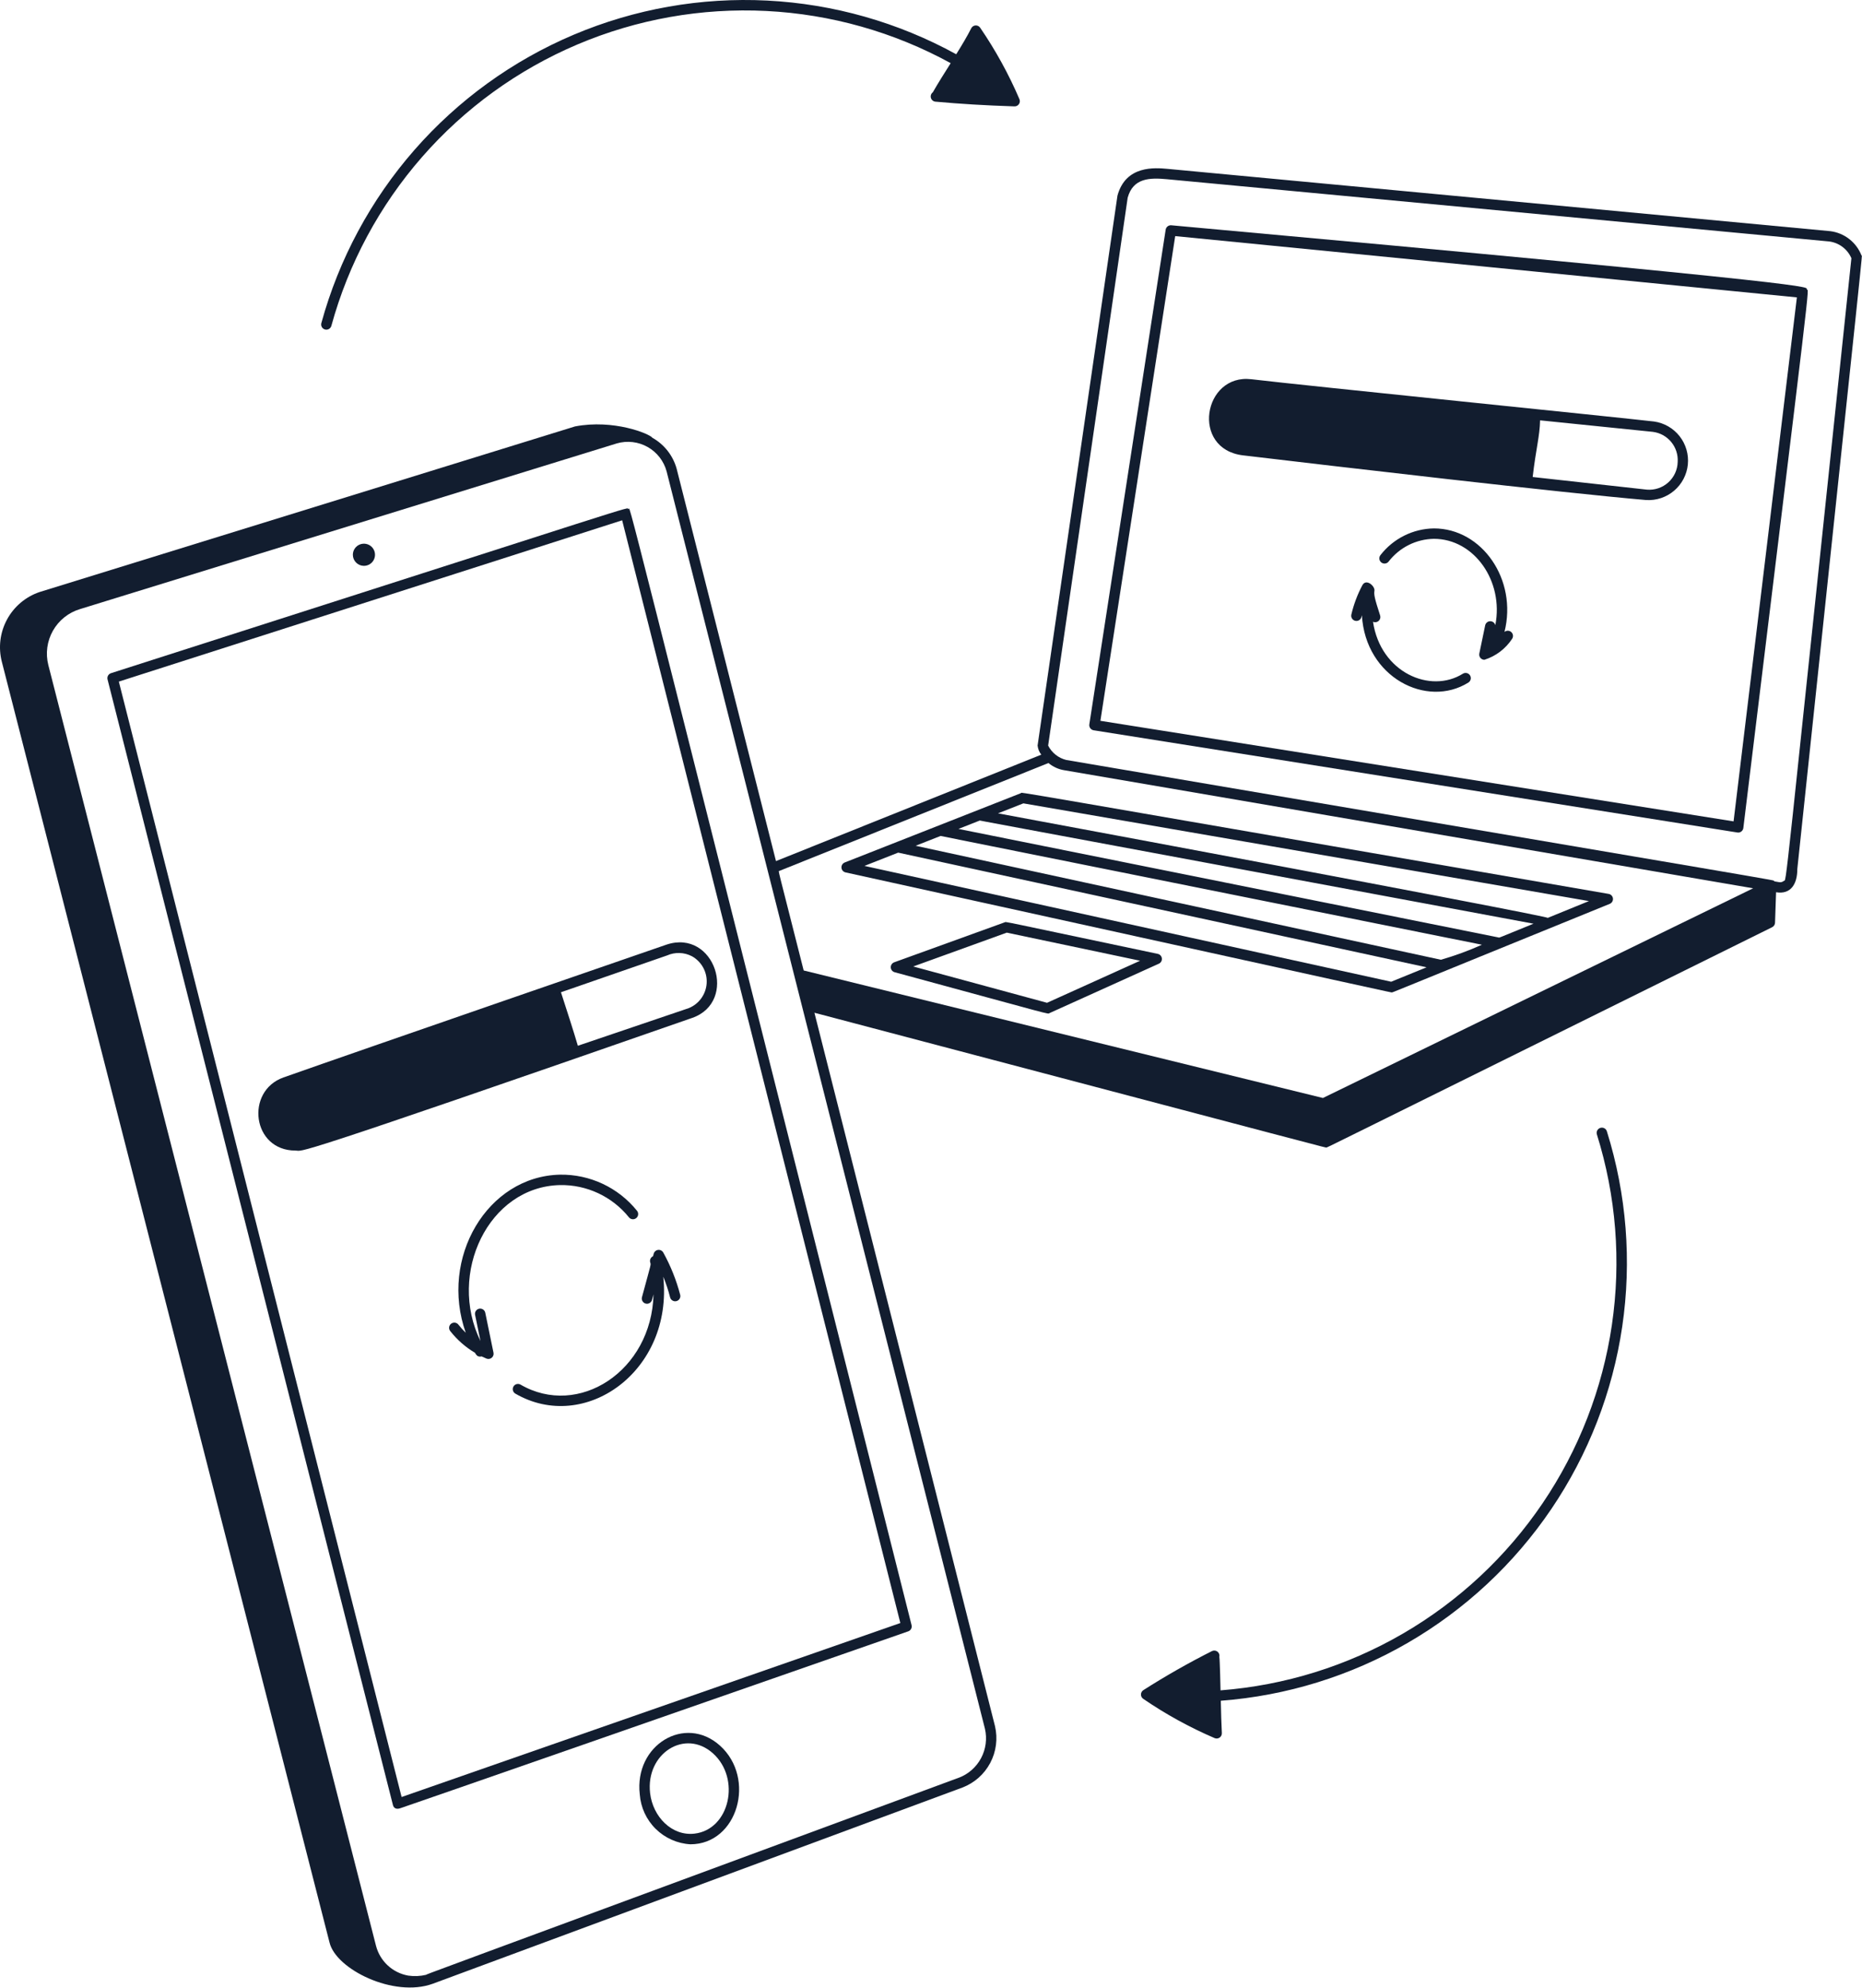 <svg width="358" height="382" viewBox="0 0 358 382" fill="none" xmlns="http://www.w3.org/2000/svg">
<path d="M357.912 49.114C357.425 47.861 356.607 46.763 355.546 45.937C354.485 45.111 353.219 44.588 351.884 44.424L224.484 32.454C222.084 32.236 216.446 31.72 214.85 37.598L199.494 143.28C199.561 143.92 199.807 144.528 200.204 145.034L149.196 165.486L130.098 90.086C129.752 88.834 129.16 87.662 128.358 86.64C127.556 85.617 126.56 84.763 125.426 84.128C124.864 83.354 117.978 80.528 110.55 81.954L7.574 113.79C4.905 114.703 2.678 116.591 1.34 119.075C0.001 121.56 -0.35 124.458 0.356 127.19L63.356 373.312C64.579 378.448 75.684 383.966 83.195 381.244L185.034 343.534C187.331 342.66 189.233 340.982 190.386 338.812C191.539 336.641 191.865 334.127 191.304 331.734L156.586 194.632C259.692 221.814 254.706 220.554 255.026 220.518C255.346 220.482 251.392 222.358 340.724 178.192C340.886 178.112 341.024 177.989 341.121 177.838C341.219 177.686 341.274 177.51 341.28 177.33L341.48 171.47C344.31 171.954 345.572 169.884 345.562 167.014C358.904 40.838 358.048 49.452 357.912 49.114ZM149.832 167.376L201.586 146.64C202.454 147.367 203.503 147.845 204.62 148.024L337.074 170.714L254.354 211.014L154.52 186.506C149.308 165.932 149.622 167.472 149.832 167.376ZM184.338 341.648C77.422 381.128 82.138 379.358 81.939 379.522C80.805 379.791 79.63 379.843 78.477 379.674C77.006 379.412 75.642 378.733 74.546 377.718C73.45 376.704 72.669 375.396 72.294 373.95L9.29 127.806C8.726 125.574 9.044 123.21 10.18 121.207C11.316 119.204 13.181 117.717 15.386 117.056L118.586 85.218C119.569 84.932 120.599 84.844 121.616 84.961C122.633 85.078 123.617 85.396 124.509 85.897C125.401 86.399 126.185 87.073 126.814 87.881C127.442 88.689 127.904 89.614 128.17 90.602L189.37 332.234C189.814 334.147 189.549 336.157 188.624 337.89C187.698 339.622 186.176 340.961 184.338 341.656V341.648ZM342.954 169.304C342.827 169.41 342.676 169.485 342.514 169.524C342.353 169.563 342.185 169.564 342.022 169.528C340.978 169.35 341.27 169.43 341.068 169.298C340.686 169.052 349.548 170.624 204.992 146.05C204.25 145.865 203.556 145.522 202.957 145.046C202.359 144.569 201.869 143.97 201.522 143.288L216.814 37.998C217.858 34.176 221.088 34.14 224.336 34.44L351.69 46.406C352.621 46.526 353.504 46.886 354.254 47.451C355.003 48.016 355.592 48.766 355.962 49.628C342.586 176.242 343.564 168.776 342.954 169.312V169.304Z" fill="#121D2F"/>
<path d="M225.206 43.296C224.952 43.271 224.698 43.344 224.496 43.501C224.294 43.657 224.16 43.885 224.12 44.138L209.442 139.206C209.402 139.467 209.467 139.734 209.622 139.947C209.778 140.161 210.012 140.304 210.272 140.346C338.786 160.718 333.986 160.004 334.186 160.004C334.432 160.006 334.67 159.917 334.854 159.755C335.039 159.592 335.157 159.368 335.186 159.124C348.624 49.016 347.804 56.144 347.386 55.632C346.968 55.12 355.706 55.12 225.206 43.296ZM333.308 157.854L211.57 138.528L225.952 45.376L345.48 57.152L333.308 157.854Z" fill="#121D2F"/>
<path d="M162.568 167.66C272.116 191.776 267.368 190.716 267.568 190.716C267.874 190.716 264.998 191.8 309.496 173.706C309.698 173.625 309.867 173.48 309.979 173.294C310.091 173.108 310.139 172.891 310.117 172.675C310.094 172.459 310.002 172.256 309.854 172.097C309.706 171.938 309.51 171.832 309.296 171.794C188.696 150.952 196.708 152.27 196.296 152.428L162.416 165.752C162.217 165.83 162.047 165.971 161.934 166.153C161.82 166.335 161.768 166.548 161.785 166.762C161.802 166.976 161.887 167.179 162.028 167.341C162.169 167.502 162.359 167.614 162.568 167.66ZM277.032 184.448L176.042 162.542L180.842 160.654L284.924 181.56C282.366 182.71 279.729 183.675 277.032 184.448ZM188.398 157.682C188.598 157.758 183.486 156.784 294.84 177.518C287.476 180.518 288.356 180.21 288.082 180.154L184.282 159.304L188.398 157.682ZM196.76 154.392L305.5 173.172L297.586 176.398C297.502 176.23 277.04 172.168 191.882 156.312L196.76 154.392ZM172.688 163.86L274.278 185.898L267.478 188.672L166.204 166.412L172.688 163.86Z" fill="#121D2F"/>
<path d="M222.604 183.318C191.704 176.82 193.54 177.118 193.154 177.258L171.926 184.936C171.726 185.008 171.554 185.142 171.436 185.319C171.317 185.495 171.258 185.705 171.266 185.918C171.275 186.13 171.351 186.334 171.484 186.501C171.617 186.667 171.799 186.786 172.004 186.842C203.564 195.406 201.314 194.914 201.804 194.692L222.804 185.208C222.997 185.122 223.157 184.977 223.262 184.794C223.367 184.611 223.411 184.4 223.389 184.19C223.367 183.981 223.279 183.784 223.138 183.627C222.997 183.47 222.81 183.362 222.604 183.318ZM201.312 192.718L175.586 185.74L193.568 179.236L219.202 184.636L201.312 192.718Z" fill="#121D2F"/>
<path d="M238.996 87.512C257.08 89.658 300.302 94.712 316.5 96.098C318.458 96.217 320.385 95.574 321.879 94.303C323.373 93.032 324.317 91.233 324.513 89.281C324.709 87.33 324.143 85.379 322.932 83.836C321.721 82.293 319.96 81.279 318.018 81.006C311.54 80.244 250.844 74.104 240.594 72.882C231.32 71.776 228.898 86.314 238.996 87.512ZM322.562 88.776C322.545 89.521 322.376 90.254 322.065 90.932C321.754 91.609 321.308 92.215 320.754 92.714C320.2 93.213 319.55 93.593 318.844 93.832C318.138 94.07 317.391 94.162 316.648 94.102L294.682 91.67C295.304 86.27 296.046 83.84 296.106 80.782L317.786 82.994C319.168 83.17 320.431 83.866 321.318 84.94C322.206 86.014 322.65 87.386 322.562 88.776Z" fill="#121D2F"/>
<path d="M281.256 129.478C275.022 133.38 265.43 129.262 263.984 119.494C264.158 119.573 264.35 119.601 264.539 119.574C264.728 119.548 264.905 119.468 265.05 119.344C265.195 119.22 265.301 119.057 265.357 118.874C265.412 118.692 265.414 118.497 265.362 118.314C264.284 114.99 264.138 114.256 264.256 113.556C264.408 112.652 262.698 111.136 261.95 112.442C260.996 114.233 260.279 116.14 259.816 118.116C259.759 118.371 259.804 118.638 259.941 118.86C260.078 119.083 260.297 119.242 260.55 119.306C260.803 119.369 261.072 119.331 261.297 119.199C261.522 119.067 261.687 118.852 261.756 118.6L261.848 118.24C262.536 130.202 274.336 136.166 282.318 131.174C282.543 131.033 282.703 130.809 282.763 130.55C282.822 130.291 282.776 130.02 282.635 129.795C282.495 129.57 282.27 129.41 282.012 129.351C281.753 129.291 281.481 129.337 281.256 129.478Z" fill="#121D2F"/>
<path d="M289.262 121.442C291.788 111.382 284.934 101.552 275.69 101.552C273.702 101.582 271.747 102.059 269.968 102.947C268.189 103.836 266.633 105.113 265.414 106.684C265.332 106.788 265.271 106.907 265.235 107.035C265.199 107.163 265.189 107.296 265.205 107.428C265.221 107.56 265.263 107.687 265.329 107.802C265.395 107.917 265.483 108.018 265.588 108.099C265.694 108.18 265.814 108.239 265.942 108.273C266.07 108.307 266.204 108.315 266.336 108.296C266.467 108.278 266.594 108.234 266.708 108.166C266.822 108.098 266.921 108.009 267 107.902C268.03 106.572 269.346 105.49 270.85 104.737C272.354 103.984 274.008 103.579 275.69 103.552C283.43 103.552 289.162 111.68 287.5 120.152C287.447 119.932 287.32 119.736 287.141 119.597C286.962 119.458 286.741 119.385 286.514 119.388C286.288 119.391 286.069 119.471 285.894 119.615C285.719 119.759 285.598 119.958 285.55 120.18L284.422 125.6C284.393 125.745 284.396 125.895 284.431 126.039C284.467 126.183 284.533 126.317 284.627 126.432C284.721 126.547 284.839 126.639 284.972 126.703C285.106 126.767 285.252 126.8 285.4 126.8C287.588 126.109 289.471 124.685 290.73 122.768C290.863 122.568 290.92 122.328 290.89 122.09C290.86 121.852 290.746 121.633 290.568 121.472C290.39 121.311 290.16 121.22 289.921 121.214C289.681 121.209 289.448 121.29 289.262 121.442Z" fill="#121D2F"/>
<path d="M120.814 97.838C120.232 97.51 126.996 95.558 21.342 129.374C21.1 129.452 20.896 129.619 20.772 129.842C20.649 130.065 20.615 130.327 20.678 130.574L75.55 346.904C75.684 347.426 76.122 347.796 76.95 347.514C82.15 345.748 133.018 328.024 174.624 313.514C174.861 313.432 175.057 313.264 175.176 313.043C175.294 312.823 175.326 312.566 175.264 312.324C117.284 82.576 121.404 98.176 120.814 97.838ZM77.214 345.354L22.848 130.992L119.62 99.992L173.106 311.916L77.214 345.354Z" fill="#121D2F"/>
<path d="M69.972 108.746C70.394 108.746 70.806 108.621 71.156 108.387C71.506 108.153 71.779 107.82 71.94 107.431C72.102 107.042 72.144 106.614 72.061 106.2C71.979 105.787 71.776 105.408 71.479 105.11C71.181 104.812 70.801 104.609 70.388 104.527C69.975 104.445 69.547 104.487 69.157 104.648C68.768 104.809 68.436 105.082 68.201 105.433C67.967 105.783 67.843 106.195 67.843 106.616C67.844 107.181 68.068 107.722 68.468 108.121C68.867 108.52 69.408 108.745 69.972 108.746Z" fill="#121D2F"/>
<path d="M138.43 335.478C131.702 329.436 121.908 335.36 123.006 344.84C123.186 347.35 124.274 349.71 126.066 351.476C127.859 353.243 130.234 354.297 132.746 354.44C141.838 354.438 145.426 341.776 138.43 335.478ZM133.524 352.392C129.174 352.896 125.524 349.156 124.992 344.61C124.11 336.976 131.726 332.14 137.094 336.976C142.462 341.812 140.308 351.608 133.524 352.392V352.392Z" fill="#121D2F"/>
<path d="M54.507 207.066C47.12 209.666 48.444 221.118 56.8 221.118C58.531 221.118 53.507 223.332 133.084 195.624C141.98 192.528 137.434 178.442 128.138 181.542C128.138 181.542 70.26 201.502 54.507 207.066ZM133.04 183.776C133.952 184.285 134.701 185.041 135.201 185.956C135.701 186.872 135.933 187.911 135.869 188.952C135.805 189.994 135.448 190.996 134.84 191.844C134.231 192.692 133.395 193.35 132.428 193.744L111.102 200.976C110.402 198.552 108.626 193.06 107.852 190.694L128.252 183.62C129.011 183.284 129.835 183.124 130.664 183.151C131.493 183.178 132.306 183.392 133.04 183.776V183.776Z" fill="#121D2F"/>
<path d="M107.684 227.75C110.211 227.707 112.714 228.24 115.003 229.309C117.293 230.378 119.309 231.954 120.898 233.918C120.978 234.025 121.079 234.114 121.194 234.182C121.309 234.249 121.437 234.293 121.569 234.31C121.701 234.327 121.836 234.318 121.964 234.283C122.093 234.247 122.213 234.186 122.318 234.104C122.423 234.021 122.51 233.918 122.574 233.802C122.639 233.685 122.679 233.556 122.693 233.424C122.707 233.291 122.695 233.157 122.656 233.029C122.617 232.901 122.554 232.783 122.468 232.68C120.69 230.476 118.433 228.707 115.869 227.506C113.304 226.305 110.5 225.704 107.668 225.75C93.692 226.054 84.451 241.762 89.55 256.132C89.048 255.651 88.58 255.135 88.15 254.588C88.071 254.481 87.971 254.391 87.856 254.323C87.742 254.256 87.615 254.212 87.483 254.194C87.351 254.176 87.216 254.184 87.088 254.219C86.959 254.254 86.839 254.314 86.734 254.395C86.629 254.477 86.541 254.579 86.476 254.695C86.411 254.811 86.369 254.939 86.354 255.072C86.339 255.204 86.351 255.338 86.388 255.466C86.426 255.594 86.488 255.713 86.573 255.816C87.886 257.486 89.497 258.899 91.325 259.984C91.525 260.332 91.725 260.718 92.325 260.718C92.419 260.718 92.512 260.705 92.603 260.678C92.904 260.826 93.203 260.964 93.519 261.092C93.686 261.162 93.87 261.185 94.05 261.158C94.229 261.131 94.398 261.056 94.539 260.941C94.679 260.825 94.785 260.673 94.846 260.502C94.906 260.331 94.919 260.146 94.882 259.968L93.302 252.29C93.276 252.161 93.225 252.039 93.151 251.93C93.078 251.821 92.984 251.728 92.874 251.656C92.764 251.583 92.642 251.533 92.513 251.508C92.384 251.483 92.251 251.484 92.123 251.51C91.994 251.536 91.871 251.588 91.763 251.661C91.654 251.735 91.561 251.829 91.488 251.938C91.416 252.048 91.365 252.171 91.341 252.3C91.316 252.429 91.316 252.561 91.343 252.69L92.38 257.728C86.01 244.776 93.897 228.05 107.684 227.75Z" fill="#121D2F"/>
<path d="M127.53 240.724C127.435 240.548 127.289 240.406 127.112 240.314C126.934 240.222 126.733 240.185 126.535 240.209C126.336 240.232 126.149 240.315 125.998 240.445C125.847 240.576 125.738 240.749 125.686 240.942L125.556 241.424C125.345 241.521 125.174 241.69 125.073 241.899C124.972 242.109 124.948 242.348 125.004 242.574C125.162 243.2 125.308 242.33 123.428 249.296C123.359 249.552 123.395 249.825 123.527 250.055C123.659 250.286 123.877 250.454 124.133 250.523C124.39 250.592 124.663 250.557 124.893 250.425C125.123 250.292 125.291 250.074 125.36 249.818L125.65 248.744C125.3 263.508 111.198 272.58 100.05 266.08C99.822 265.96 99.556 265.934 99.308 266.006C99.061 266.077 98.85 266.242 98.721 266.466C98.592 266.689 98.554 266.953 98.616 267.204C98.677 267.454 98.833 267.672 99.05 267.81C112.384 275.582 129.45 263.566 127.524 245.362C128.058 246.658 128.499 247.99 128.844 249.348C128.914 249.6 129.078 249.815 129.304 249.947C129.529 250.079 129.797 250.117 130.051 250.054C130.304 249.991 130.523 249.831 130.66 249.608C130.797 249.386 130.842 249.119 130.784 248.864C130.044 246.025 128.95 243.291 127.53 240.724V240.724Z" fill="#121D2F"/>
<path d="M307.682 216.762C307.557 216.801 307.441 216.865 307.34 216.949C307.24 217.034 307.156 217.137 307.096 217.253C307.035 217.37 306.998 217.497 306.986 217.628C306.975 217.759 306.989 217.891 307.028 218.016C310.731 229.852 311.716 242.37 309.911 254.639C308.106 266.908 303.557 278.612 296.603 288.88C289.649 299.148 280.468 307.715 269.745 313.944C259.021 320.172 247.031 323.902 234.666 324.856C234.666 324.456 234.532 318.838 234.438 318.43C234.481 318.245 234.471 318.052 234.408 317.873C234.345 317.693 234.232 317.536 234.083 317.418C233.934 317.301 233.754 317.228 233.566 317.209C233.377 317.19 233.186 317.225 233.016 317.31C228.499 319.588 224.099 322.092 219.832 324.812C219.692 324.9 219.577 325.022 219.495 325.166C219.414 325.311 219.37 325.473 219.367 325.638C219.363 325.804 219.401 325.968 219.477 326.115C219.553 326.262 219.664 326.388 219.8 326.482C224.118 329.437 228.713 331.964 233.52 334.028C233.677 334.097 233.849 334.124 234.02 334.107C234.19 334.091 234.354 334.031 234.494 333.933C234.635 333.835 234.748 333.702 234.822 333.548C234.897 333.394 234.931 333.223 234.92 333.052C234.822 331.29 234.768 329.1 234.72 326.852C247.396 325.893 259.691 322.085 270.69 315.711C281.688 309.338 291.106 300.564 298.242 290.044C305.377 279.524 310.045 267.529 311.899 254.953C313.752 242.377 312.743 229.545 308.946 217.414C308.907 217.288 308.843 217.171 308.758 217.069C308.673 216.968 308.568 216.885 308.451 216.824C308.333 216.763 308.205 216.727 308.073 216.716C307.941 216.705 307.808 216.721 307.682 216.762Z" fill="#121D2F"/>
<path d="M62.483 63.322C62.609 63.356 62.742 63.366 62.872 63.349C63.002 63.333 63.128 63.291 63.242 63.225C63.356 63.16 63.456 63.073 63.536 62.969C63.617 62.865 63.676 62.747 63.71 62.62C67.003 50.619 72.97 39.52 81.164 30.154C89.358 20.789 99.566 13.4 111.023 8.543C122.481 3.686 134.889 1.486 147.317 2.109C159.746 2.731 171.872 6.16 182.786 12.138C181.65 13.938 180.318 16.036 179.35 17.738C179.187 17.859 179.065 18.026 178.999 18.218C178.933 18.41 178.928 18.618 178.983 18.813C179.038 19.009 179.151 19.183 179.308 19.312C179.464 19.442 179.656 19.52 179.858 19.538C184.672 19.976 189.378 20.258 195.036 20.444C195.206 20.452 195.375 20.416 195.528 20.34C195.68 20.265 195.81 20.151 195.907 20.011C196.003 19.871 196.062 19.709 196.078 19.54C196.094 19.37 196.067 19.2 195.998 19.044C193.935 14.236 191.407 9.641 188.452 5.324C188.354 5.18 188.22 5.064 188.064 4.988C187.907 4.912 187.733 4.878 187.559 4.89C187.386 4.902 187.218 4.959 187.073 5.055C186.928 5.152 186.81 5.284 186.732 5.44C186.002 6.9 184.962 8.64 183.85 10.426C172.67 4.286 160.243 0.759 147.504 0.109C134.765 -0.54 122.045 1.706 110.298 6.678C98.551 11.65 88.084 19.219 79.681 28.817C71.279 38.414 65.161 49.791 61.786 62.092C61.716 62.347 61.749 62.62 61.88 62.851C62.01 63.082 62.227 63.251 62.483 63.322Z" fill="#121D2F"/>
</svg>
